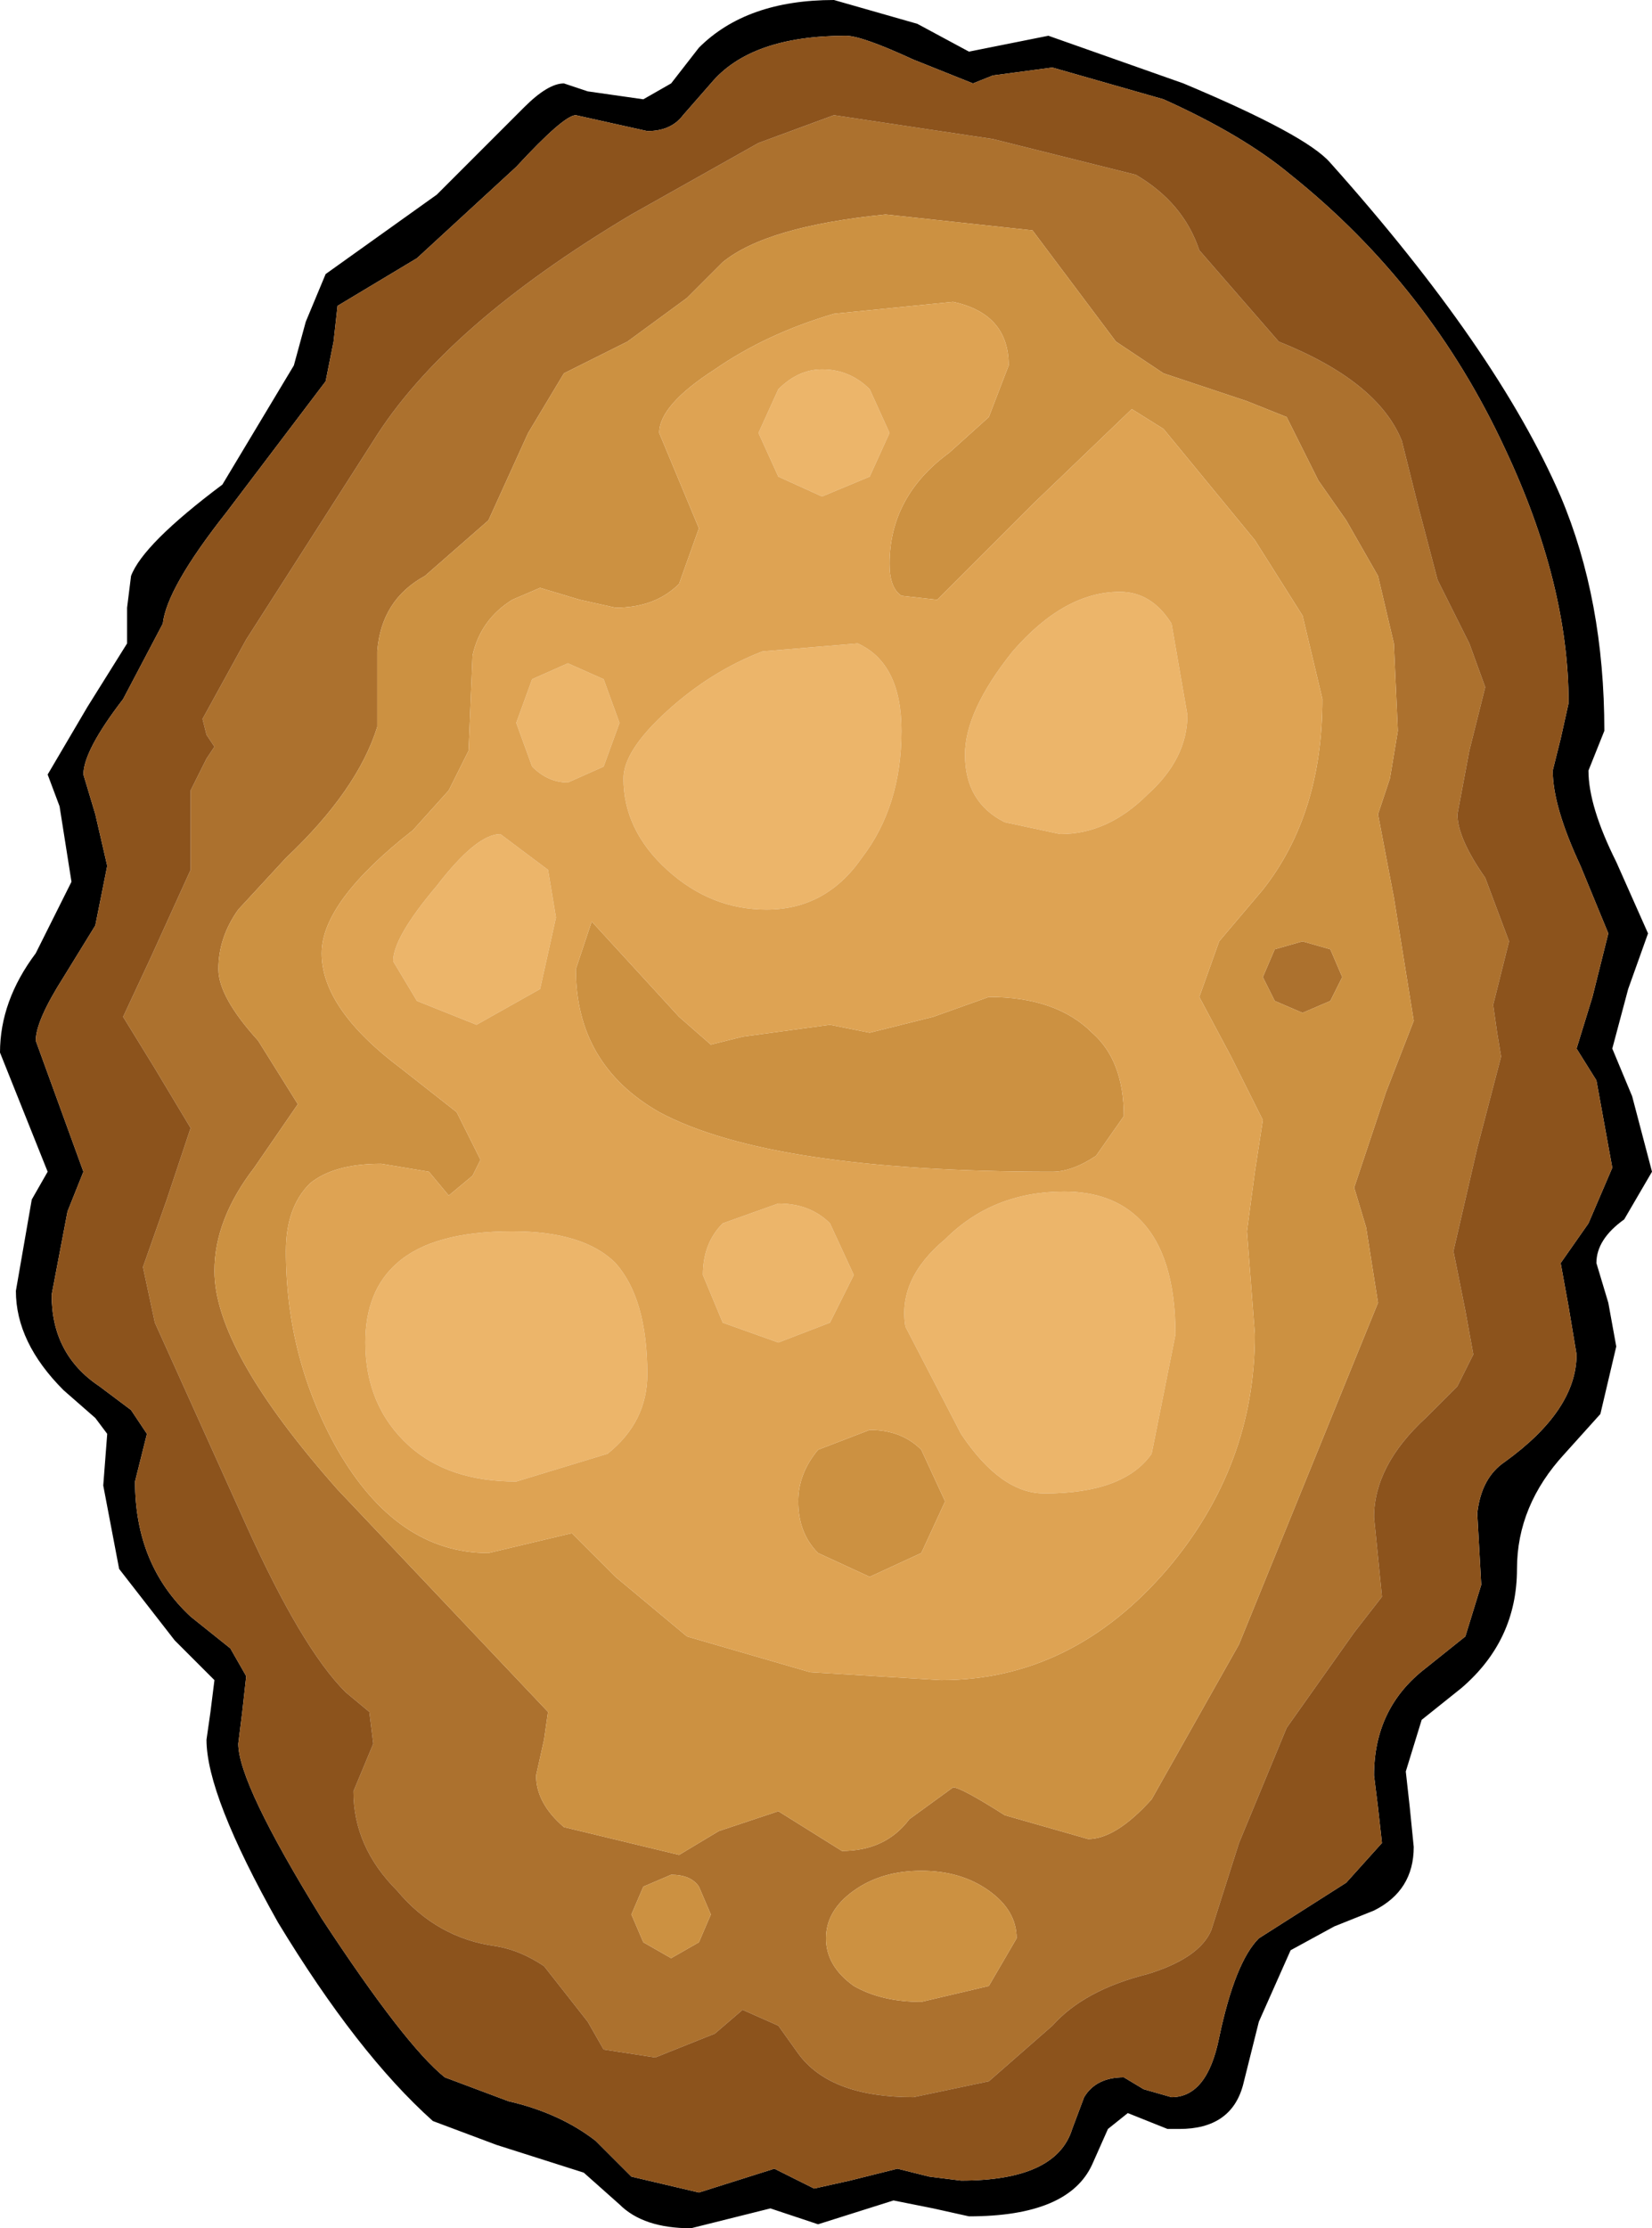 <?xml version="1.0" encoding="UTF-8" standalone="no"?>
<svg xmlns:ffdec="https://www.free-decompiler.com/flash" xmlns:xlink="http://www.w3.org/1999/xlink" ffdec:objectType="shape" height="28.05px" width="20.8px" xmlns="http://www.w3.org/2000/svg">
  <g transform="matrix(1.0, 0.0, 0.0, 1.0, 0.0, 0.0)">
    <path d="M20.75 11.75 L20.5 12.45 20.3 13.2 20.55 13.8 20.8 14.75 20.45 15.35 Q20.1 15.6 20.1 15.9 L20.25 16.4 20.35 16.95 20.15 17.8 19.7 18.3 Q19.1 18.95 19.1 19.75 19.1 20.65 18.4 21.25 L17.9 21.65 17.7 22.3 17.75 22.75 17.8 23.25 Q17.8 23.8 17.3 24.05 L16.8 24.25 16.25 24.55 15.85 25.45 15.65 26.25 Q15.5 26.8 14.85 26.8 L14.7 26.8 14.2 26.6 13.95 26.8 13.75 27.25 Q13.45 27.9 12.2 27.9 L11.75 27.8 11.25 27.7 10.3 28.0 9.7 27.8 8.7 28.05 Q8.1 28.05 7.8 27.75 L7.35 27.35 6.25 27.0 5.45 26.7 Q4.5 25.85 3.5 24.2 2.6 22.6 2.6 21.9 L2.65 21.55 2.7 21.15 2.2 20.65 1.5 19.75 1.3 18.7 1.35 18.05 1.2 17.85 0.8 17.5 Q0.2 16.9 0.2 16.25 L0.4 15.1 0.6 14.75 0.3 14.0 0.0 13.25 Q0.0 12.6 0.45 12.0 L0.9 11.1 0.75 10.15 0.6 9.75 1.1 8.9 1.6 8.1 1.6 7.65 1.65 7.25 Q1.8 6.85 2.8 6.1 L3.7 4.6 3.85 4.05 4.1 3.45 4.45 3.2 5.5 2.45 6.6 1.35 Q6.9 1.05 7.1 1.05 L7.4 1.15 8.1 1.25 8.45 1.05 8.8 0.6 Q9.4 0.0 10.5 0.0 L11.55 0.3 12.2 0.65 13.2 0.45 14.9 1.05 Q16.45 1.7 16.75 2.05 18.85 4.4 19.65 6.25 20.2 7.55 20.2 9.2 L20.0 9.7 Q20.0 10.15 20.35 10.85 L20.75 11.75 M18.95 5.65 Q18.0 3.6 16.25 2.2 15.65 1.7 14.65 1.25 L13.25 0.85 12.5 0.95 12.25 1.05 11.5 0.75 Q10.85 0.45 10.65 0.45 9.45 0.45 8.95 1.05 L8.6 1.45 Q8.45 1.65 8.15 1.65 L7.7 1.55 7.25 1.45 Q7.1 1.45 6.5 2.1 L5.25 3.25 4.25 3.85 4.2 4.3 4.1 4.8 2.85 6.45 Q2.1 7.4 2.05 7.85 L1.55 8.8 Q1.05 9.45 1.05 9.75 L1.2 10.25 1.35 10.9 1.2 11.65 0.8 12.3 Q0.45 12.85 0.45 13.1 L1.05 14.75 0.85 15.25 0.65 16.3 Q0.65 17.05 1.25 17.45 L1.65 17.75 1.85 18.05 1.7 18.65 Q1.7 19.7 2.4 20.35 L2.9 20.75 3.1 21.1 3.05 21.55 3.0 21.95 Q3.0 22.45 4.05 24.15 5.1 25.75 5.6 26.15 L6.4 26.45 Q7.05 26.6 7.5 26.95 L7.95 27.4 8.8 27.6 9.75 27.3 10.05 27.45 10.25 27.55 10.7 27.45 11.3 27.3 11.7 27.4 12.1 27.45 Q13.3 27.45 13.5 26.8 L13.65 26.4 Q13.8 26.15 14.15 26.15 L14.4 26.3 14.75 26.4 Q15.2 26.4 15.35 25.65 15.55 24.7 15.85 24.4 L16.95 23.7 17.4 23.2 17.35 22.75 17.3 22.35 Q17.3 21.5 17.95 21.0 L18.45 20.6 18.65 19.95 18.6 19.05 Q18.65 18.6 18.95 18.4 19.85 17.75 19.85 17.05 L19.75 16.45 19.65 15.9 20.0 15.4 20.3 14.7 20.1 13.6 19.85 13.2 20.05 12.55 20.25 11.75 19.9 10.9 Q19.55 10.15 19.55 9.7 L19.65 9.3 19.75 8.85 Q19.75 7.35 18.95 5.65" fill="#000000" fill-rule="evenodd" stroke="none"/>
    <path d="M16.1 4.3 Q17.35 4.8 17.65 5.55 L17.85 6.35 18.1 7.3 18.5 8.1 18.7 8.65 18.5 9.45 18.35 10.25 Q18.35 10.55 18.7 11.05 L19.0 11.85 18.9 12.25 18.8 12.65 18.85 13.0 18.9 13.3 18.6 14.45 18.3 15.75 18.45 16.5 18.55 17.05 18.35 17.45 17.95 17.85 Q17.3 18.45 17.3 19.1 L17.4 20.1 17.05 20.55 16.2 21.75 15.6 23.2 15.25 24.3 Q15.1 24.65 14.45 24.85 13.65 25.05 13.25 25.5 L12.45 26.2 11.5 26.4 Q10.45 26.4 10.05 25.85 L9.8 25.5 9.35 25.3 9.0 25.6 8.25 25.9 7.6 25.8 7.4 25.45 6.85 24.75 Q6.55 24.55 6.25 24.5 5.5 24.4 5.0 23.8 4.45 23.25 4.45 22.55 L4.7 21.95 4.65 21.55 4.35 21.3 Q3.8 20.75 3.1 19.2 L1.95 16.65 1.8 15.95 2.1 15.1 2.4 14.2 1.95 13.45 1.55 12.8 1.9 12.05 2.4 10.95 2.4 10.45 2.4 9.95 2.6 9.55 2.7 9.4 2.6 9.25 2.55 9.05 3.1 8.05 4.7 5.55 Q5.6 4.1 7.95 2.7 L9.55 1.8 10.5 1.45 12.5 1.75 14.3 2.2 Q14.9 2.55 15.1 3.15 L16.1 4.3 M16.6 6.05 L16.2 5.25 15.7 5.05 14.65 4.7 14.05 4.3 13.0 2.9 11.15 2.7 Q9.65 2.85 9.1 3.3 L8.65 3.75 7.9 4.3 7.1 4.7 6.65 5.45 6.15 6.55 5.35 7.25 Q4.8 7.55 4.75 8.2 L4.75 9.15 Q4.5 9.95 3.6 10.8 L3.0 11.45 Q2.75 11.8 2.75 12.2 2.75 12.55 3.25 13.1 L3.75 13.9 3.2 14.7 Q2.7 15.35 2.7 16.0 2.7 17.0 4.25 18.75 L6.9 21.55 6.85 21.9 6.75 22.35 Q6.75 22.7 7.1 23.0 L8.55 23.35 9.05 23.05 9.8 22.8 10.6 23.3 Q11.15 23.3 11.45 22.9 L12.0 22.5 Q12.1 22.5 12.65 22.85 L13.7 23.15 Q14.05 23.15 14.5 22.65 L15.6 20.7 17.35 16.4 17.2 15.45 17.05 14.95 17.45 13.75 17.8 12.85 17.55 11.3 17.35 10.25 17.5 9.8 17.6 9.2 17.55 8.1 17.35 7.25 16.95 6.55 16.6 6.05 M16.4 11.85 L16.75 11.95 16.9 12.3 16.75 12.6 16.4 12.75 16.05 12.6 15.9 12.3 16.05 11.95 16.4 11.85 M8.1 23.75 L7.95 24.1 8.1 24.45 8.45 24.65 8.8 24.45 8.95 24.1 8.8 23.75 Q8.7 23.6 8.45 23.6 L8.1 23.75 M10.75 23.8 Q10.4 24.05 10.4 24.4 10.4 24.75 10.75 25.0 11.1 25.2 11.6 25.2 L12.45 25.0 12.8 24.4 Q12.8 24.05 12.45 23.8 12.1 23.55 11.6 23.55 11.1 23.55 10.75 23.8" fill="#ac712e" fill-rule="evenodd" stroke="none"/>
    <path d="M18.95 5.65 Q19.75 7.35 19.75 8.85 L19.65 9.3 19.55 9.7 Q19.55 10.15 19.9 10.9 L20.25 11.75 20.05 12.55 19.85 13.2 20.1 13.6 20.3 14.7 20.0 15.4 19.65 15.9 19.75 16.45 19.85 17.05 Q19.85 17.75 18.95 18.4 18.65 18.6 18.6 19.05 L18.65 19.95 18.45 20.6 17.95 21.0 Q17.3 21.5 17.3 22.35 L17.35 22.75 17.4 23.2 16.95 23.7 15.85 24.4 Q15.55 24.7 15.35 25.65 15.2 26.4 14.75 26.4 L14.4 26.3 14.15 26.15 Q13.8 26.15 13.65 26.4 L13.5 26.8 Q13.3 27.45 12.1 27.45 L11.7 27.4 11.3 27.3 10.7 27.45 10.25 27.55 10.05 27.45 9.75 27.3 8.8 27.6 7.95 27.4 7.5 26.95 Q7.05 26.6 6.4 26.45 L5.6 26.15 Q5.1 25.75 4.05 24.15 3.0 22.45 3.0 21.95 L3.05 21.55 3.1 21.1 2.9 20.75 2.4 20.35 Q1.7 19.7 1.7 18.65 L1.85 18.05 1.65 17.75 1.25 17.45 Q0.65 17.05 0.65 16.3 L0.85 15.25 1.05 14.75 0.45 13.1 Q0.45 12.85 0.8 12.3 L1.2 11.65 1.35 10.9 1.2 10.25 1.05 9.75 Q1.05 9.45 1.55 8.8 L2.05 7.85 Q2.1 7.4 2.85 6.45 L4.1 4.8 4.2 4.3 4.25 3.85 5.25 3.25 6.5 2.1 Q7.1 1.45 7.25 1.45 L7.7 1.55 8.15 1.65 Q8.45 1.65 8.6 1.45 L8.95 1.05 Q9.45 0.45 10.65 0.45 10.85 0.45 11.5 0.75 L12.25 1.05 12.5 0.95 13.25 0.85 14.65 1.25 Q15.65 1.7 16.25 2.2 18.0 3.6 18.95 5.65 M16.1 4.3 L15.1 3.15 Q14.9 2.55 14.3 2.2 L12.5 1.75 10.5 1.45 9.55 1.8 7.95 2.7 Q5.6 4.1 4.7 5.55 L3.1 8.05 2.55 9.05 2.6 9.25 2.7 9.4 2.6 9.55 2.4 9.95 2.4 10.45 2.4 10.95 1.9 12.05 1.55 12.8 1.95 13.45 2.4 14.2 2.1 15.1 1.8 15.95 1.95 16.65 3.1 19.2 Q3.8 20.75 4.35 21.3 L4.65 21.55 4.7 21.95 4.45 22.55 Q4.45 23.25 5.0 23.8 5.5 24.4 6.25 24.5 6.55 24.55 6.85 24.75 L7.4 25.45 7.6 25.8 8.25 25.9 9.0 25.6 9.35 25.3 9.8 25.5 10.05 25.85 Q10.45 26.4 11.5 26.4 L12.45 26.2 13.25 25.5 Q13.65 25.05 14.45 24.85 15.1 24.65 15.25 24.3 L15.6 23.2 16.2 21.75 17.05 20.55 17.4 20.1 17.3 19.1 Q17.3 18.45 17.95 17.85 L18.35 17.45 18.55 17.05 18.45 16.5 18.3 15.75 18.6 14.45 18.9 13.3 18.85 13.0 18.8 12.65 18.9 12.25 19.0 11.85 18.7 11.05 Q18.35 10.55 18.35 10.25 L18.5 9.45 18.7 8.65 18.5 8.1 18.1 7.3 17.85 6.35 17.65 5.55 Q17.35 4.8 16.1 4.3" fill="#8c531c" fill-rule="evenodd" stroke="none"/>
    <path d="M16.6 6.05 L16.95 6.55 17.35 7.25 17.55 8.1 17.6 9.2 17.5 9.8 17.35 10.25 17.55 11.3 17.8 12.85 17.45 13.75 17.05 14.95 17.2 15.45 17.35 16.4 15.6 20.7 14.5 22.65 Q14.05 23.15 13.7 23.15 L12.65 22.85 Q12.1 22.5 12.0 22.5 L11.45 22.9 Q11.15 23.3 10.6 23.3 L9.8 22.8 9.05 23.05 8.55 23.35 7.1 23.0 Q6.75 22.7 6.75 22.35 L6.85 21.9 6.9 21.55 4.25 18.75 Q2.7 17.0 2.7 16.0 2.7 15.35 3.2 14.7 L3.75 13.9 3.25 13.1 Q2.75 12.55 2.75 12.2 2.75 11.8 3.0 11.45 L3.6 10.8 Q4.5 9.95 4.75 9.15 L4.75 8.2 Q4.8 7.55 5.35 7.25 L6.15 6.55 6.65 5.45 7.1 4.7 7.9 4.3 8.65 3.75 9.1 3.3 Q9.65 2.85 11.15 2.7 L13.0 2.9 14.05 4.3 14.65 4.7 15.7 5.05 16.2 5.25 16.6 6.05 M12.0 3.8 L10.5 3.95 Q9.65 4.2 9.0 4.65 8.3 5.1 8.3 5.45 L8.55 6.05 8.8 6.65 8.55 7.35 Q8.25 7.65 7.75 7.65 L7.3 7.55 6.8 7.4 6.45 7.55 Q6.05 7.8 5.95 8.25 L5.9 9.45 5.65 9.95 5.2 10.45 Q4.05 11.35 4.05 12.0 4.05 12.7 5.05 13.45 L5.75 14.0 6.05 14.6 5.95 14.8 5.65 15.05 5.4 14.75 4.8 14.65 Q4.2 14.65 3.9 14.9 3.6 15.2 3.6 15.75 3.6 17.1 4.25 18.25 5.0 19.55 6.15 19.55 L7.2 19.3 7.75 19.85 8.65 20.6 10.2 21.05 11.85 21.15 Q13.5 21.15 14.7 19.75 15.8 18.45 15.8 16.8 L15.7 15.5 15.8 14.75 15.9 14.1 15.5 13.3 15.1 12.55 15.35 11.85 15.9 11.2 Q16.65 10.25 16.65 8.8 L16.4 7.75 15.8 6.8 14.65 5.4 14.25 5.15 13.0 6.35 11.8 7.55 11.35 7.5 Q11.2 7.4 11.2 7.1 11.2 6.25 11.95 5.7 L12.45 5.25 12.7 4.6 Q12.7 3.95 12.0 3.8 M16.4 11.85 L16.05 11.95 15.9 12.3 16.05 12.6 16.4 12.75 16.75 12.6 16.9 12.3 16.75 11.95 16.4 11.85 M7.45 11.6 L8.55 12.8 8.95 13.15 9.35 13.05 10.45 12.9 10.7 12.95 10.95 13.0 11.75 12.8 12.45 12.55 Q13.3 12.55 13.75 13.0 14.15 13.35 14.15 14.05 L13.8 14.55 Q13.5 14.75 13.25 14.75 9.7 14.75 8.3 14.0 7.25 13.4 7.25 12.2 L7.45 11.6 M8.1 23.75 L8.45 23.6 Q8.7 23.6 8.8 23.75 L8.95 24.1 8.8 24.45 8.45 24.65 8.1 24.45 7.95 24.1 8.1 23.75 M10.3 18.25 L10.95 18.0 Q11.35 18.0 11.6 18.25 L11.9 18.9 11.6 19.55 10.95 19.85 10.3 19.55 Q10.05 19.3 10.05 18.9 10.05 18.55 10.3 18.25 M10.75 23.8 Q11.1 23.55 11.6 23.55 12.1 23.55 12.45 23.8 12.8 24.05 12.8 24.4 L12.45 25.0 11.6 25.2 Q11.1 25.2 10.75 25.0 10.4 24.75 10.4 24.4 10.4 24.05 10.75 23.8" fill="#cc9141" fill-rule="evenodd" stroke="none"/>
    <path d="M10.95 4.9 L11.2 5.45 10.95 6.0 10.35 6.25 9.8 6.0 9.55 5.45 9.8 4.9 Q10.05 4.65 10.35 4.65 10.7 4.65 10.95 4.9 M10.8 8.1 Q11.35 8.35 11.35 9.2 11.35 10.15 10.85 10.8 10.4 11.45 9.65 11.45 8.95 11.45 8.4 10.95 7.85 10.45 7.85 9.8 7.85 9.45 8.4 8.95 8.95 8.45 9.6 8.2 L10.8 8.1 M14.75 7.85 L14.95 9.0 Q14.95 9.55 14.45 10.0 13.95 10.5 13.35 10.5 L12.65 10.35 Q12.15 10.1 12.15 9.5 12.15 8.95 12.75 8.2 13.4 7.45 14.1 7.45 14.5 7.45 14.75 7.85 M7.6 8.55 L7.8 9.1 7.6 9.65 7.15 9.85 Q6.9 9.85 6.7 9.65 L6.5 9.1 6.7 8.55 7.15 8.35 7.6 8.55 M7.75 15.9 Q8.15 16.35 8.15 17.3 8.15 17.9 7.65 18.3 L6.5 18.65 Q5.65 18.65 5.15 18.2 4.6 17.7 4.6 16.9 4.6 16.25 5.0 15.9 5.45 15.5 6.45 15.5 7.35 15.5 7.75 15.9 M9.1 15.4 L9.8 15.15 Q10.2 15.15 10.45 15.4 L10.75 16.05 10.45 16.65 9.8 16.9 9.1 16.65 8.85 16.05 Q8.85 15.65 9.1 15.4 M5.5 11.15 Q6.0 10.5 6.3 10.5 L6.9 10.95 7.0 11.55 6.8 12.45 6.0 12.9 5.25 12.6 4.95 12.1 Q4.95 11.8 5.5 11.15 M13.4 15.0 Q14.0 15.0 14.35 15.35 14.8 15.8 14.8 16.8 L14.5 18.3 Q14.15 18.8 13.15 18.8 12.6 18.8 12.1 18.05 L11.4 16.7 Q11.3 16.1 11.9 15.6 12.5 15.0 13.4 15.0" fill="#ecb56a" fill-rule="evenodd" stroke="none"/>
    <path d="M10.95 4.9 Q10.7 4.65 10.35 4.65 10.05 4.65 9.8 4.9 L9.55 5.45 9.8 6.0 10.35 6.25 10.95 6.0 11.2 5.45 10.95 4.9 M12.0 3.8 Q12.7 3.95 12.7 4.6 L12.45 5.25 11.95 5.7 Q11.2 6.25 11.2 7.1 11.2 7.4 11.35 7.5 L11.8 7.55 13.0 6.35 14.25 5.15 14.65 5.4 15.8 6.8 16.4 7.75 16.65 8.8 Q16.65 10.25 15.9 11.2 L15.35 11.85 15.1 12.55 15.5 13.3 15.9 14.1 15.8 14.75 15.7 15.5 15.8 16.8 Q15.8 18.45 14.7 19.75 13.5 21.15 11.85 21.15 L10.2 21.05 8.65 20.6 7.75 19.85 7.2 19.3 6.15 19.55 Q5.0 19.55 4.25 18.25 3.6 17.1 3.6 15.75 3.6 15.2 3.9 14.9 4.2 14.65 4.8 14.65 L5.4 14.75 5.65 15.05 5.95 14.8 6.05 14.6 5.75 14.0 5.05 13.45 Q4.05 12.7 4.05 12.0 4.05 11.35 5.2 10.45 L5.65 9.95 5.9 9.45 5.95 8.25 Q6.05 7.8 6.45 7.55 L6.8 7.4 7.3 7.55 7.75 7.65 Q8.25 7.65 8.55 7.35 L8.8 6.65 8.55 6.05 8.3 5.45 Q8.3 5.1 9.0 4.65 9.65 4.2 10.5 3.95 L12.0 3.8 M14.75 7.85 Q14.5 7.45 14.1 7.45 13.4 7.45 12.75 8.2 12.15 8.95 12.15 9.5 12.15 10.1 12.65 10.35 L13.35 10.5 Q13.95 10.5 14.45 10.0 14.95 9.55 14.95 9.0 L14.75 7.85 M10.8 8.1 L9.6 8.2 Q8.95 8.45 8.4 8.95 7.85 9.45 7.85 9.8 7.85 10.45 8.4 10.95 8.95 11.45 9.65 11.45 10.4 11.45 10.85 10.8 11.35 10.15 11.35 9.2 11.35 8.35 10.8 8.1 M7.6 8.55 L7.15 8.35 6.7 8.55 6.5 9.1 6.7 9.65 Q6.9 9.85 7.15 9.85 L7.6 9.65 7.8 9.1 7.6 8.55 M7.45 11.6 L7.25 12.2 Q7.25 13.4 8.3 14.0 9.7 14.75 13.25 14.75 13.5 14.75 13.8 14.55 L14.15 14.05 Q14.15 13.35 13.75 13.0 13.3 12.55 12.45 12.55 L11.75 12.8 10.95 13.0 10.7 12.95 10.45 12.9 9.35 13.05 8.95 13.15 8.55 12.8 7.45 11.6 M5.5 11.15 Q4.95 11.8 4.95 12.1 L5.25 12.6 6.0 12.9 6.8 12.45 7.0 11.55 6.9 10.95 6.3 10.5 Q6.0 10.5 5.5 11.15 M9.1 15.4 Q8.85 15.65 8.85 16.05 L9.1 16.65 9.8 16.9 10.45 16.65 10.75 16.05 10.45 15.4 Q10.2 15.15 9.8 15.15 L9.1 15.4 M7.75 15.9 Q7.35 15.5 6.45 15.5 5.45 15.5 5.0 15.9 4.6 16.25 4.6 16.9 4.6 17.7 5.15 18.2 5.65 18.65 6.5 18.65 L7.65 18.3 Q8.15 17.9 8.15 17.3 8.15 16.35 7.75 15.9 M13.4 15.0 Q12.5 15.0 11.9 15.6 11.3 16.1 11.4 16.7 L12.1 18.05 Q12.6 18.8 13.15 18.8 14.15 18.8 14.5 18.3 L14.8 16.8 Q14.8 15.8 14.35 15.35 14.0 15.0 13.4 15.0 M10.3 18.25 Q10.05 18.55 10.05 18.9 10.05 19.3 10.3 19.55 L10.95 19.85 11.6 19.55 11.9 18.9 11.6 18.25 Q11.35 18.0 10.95 18.0 L10.3 18.25" fill="#dea353" fill-rule="evenodd" stroke="none"/>
  </g>
</svg>
